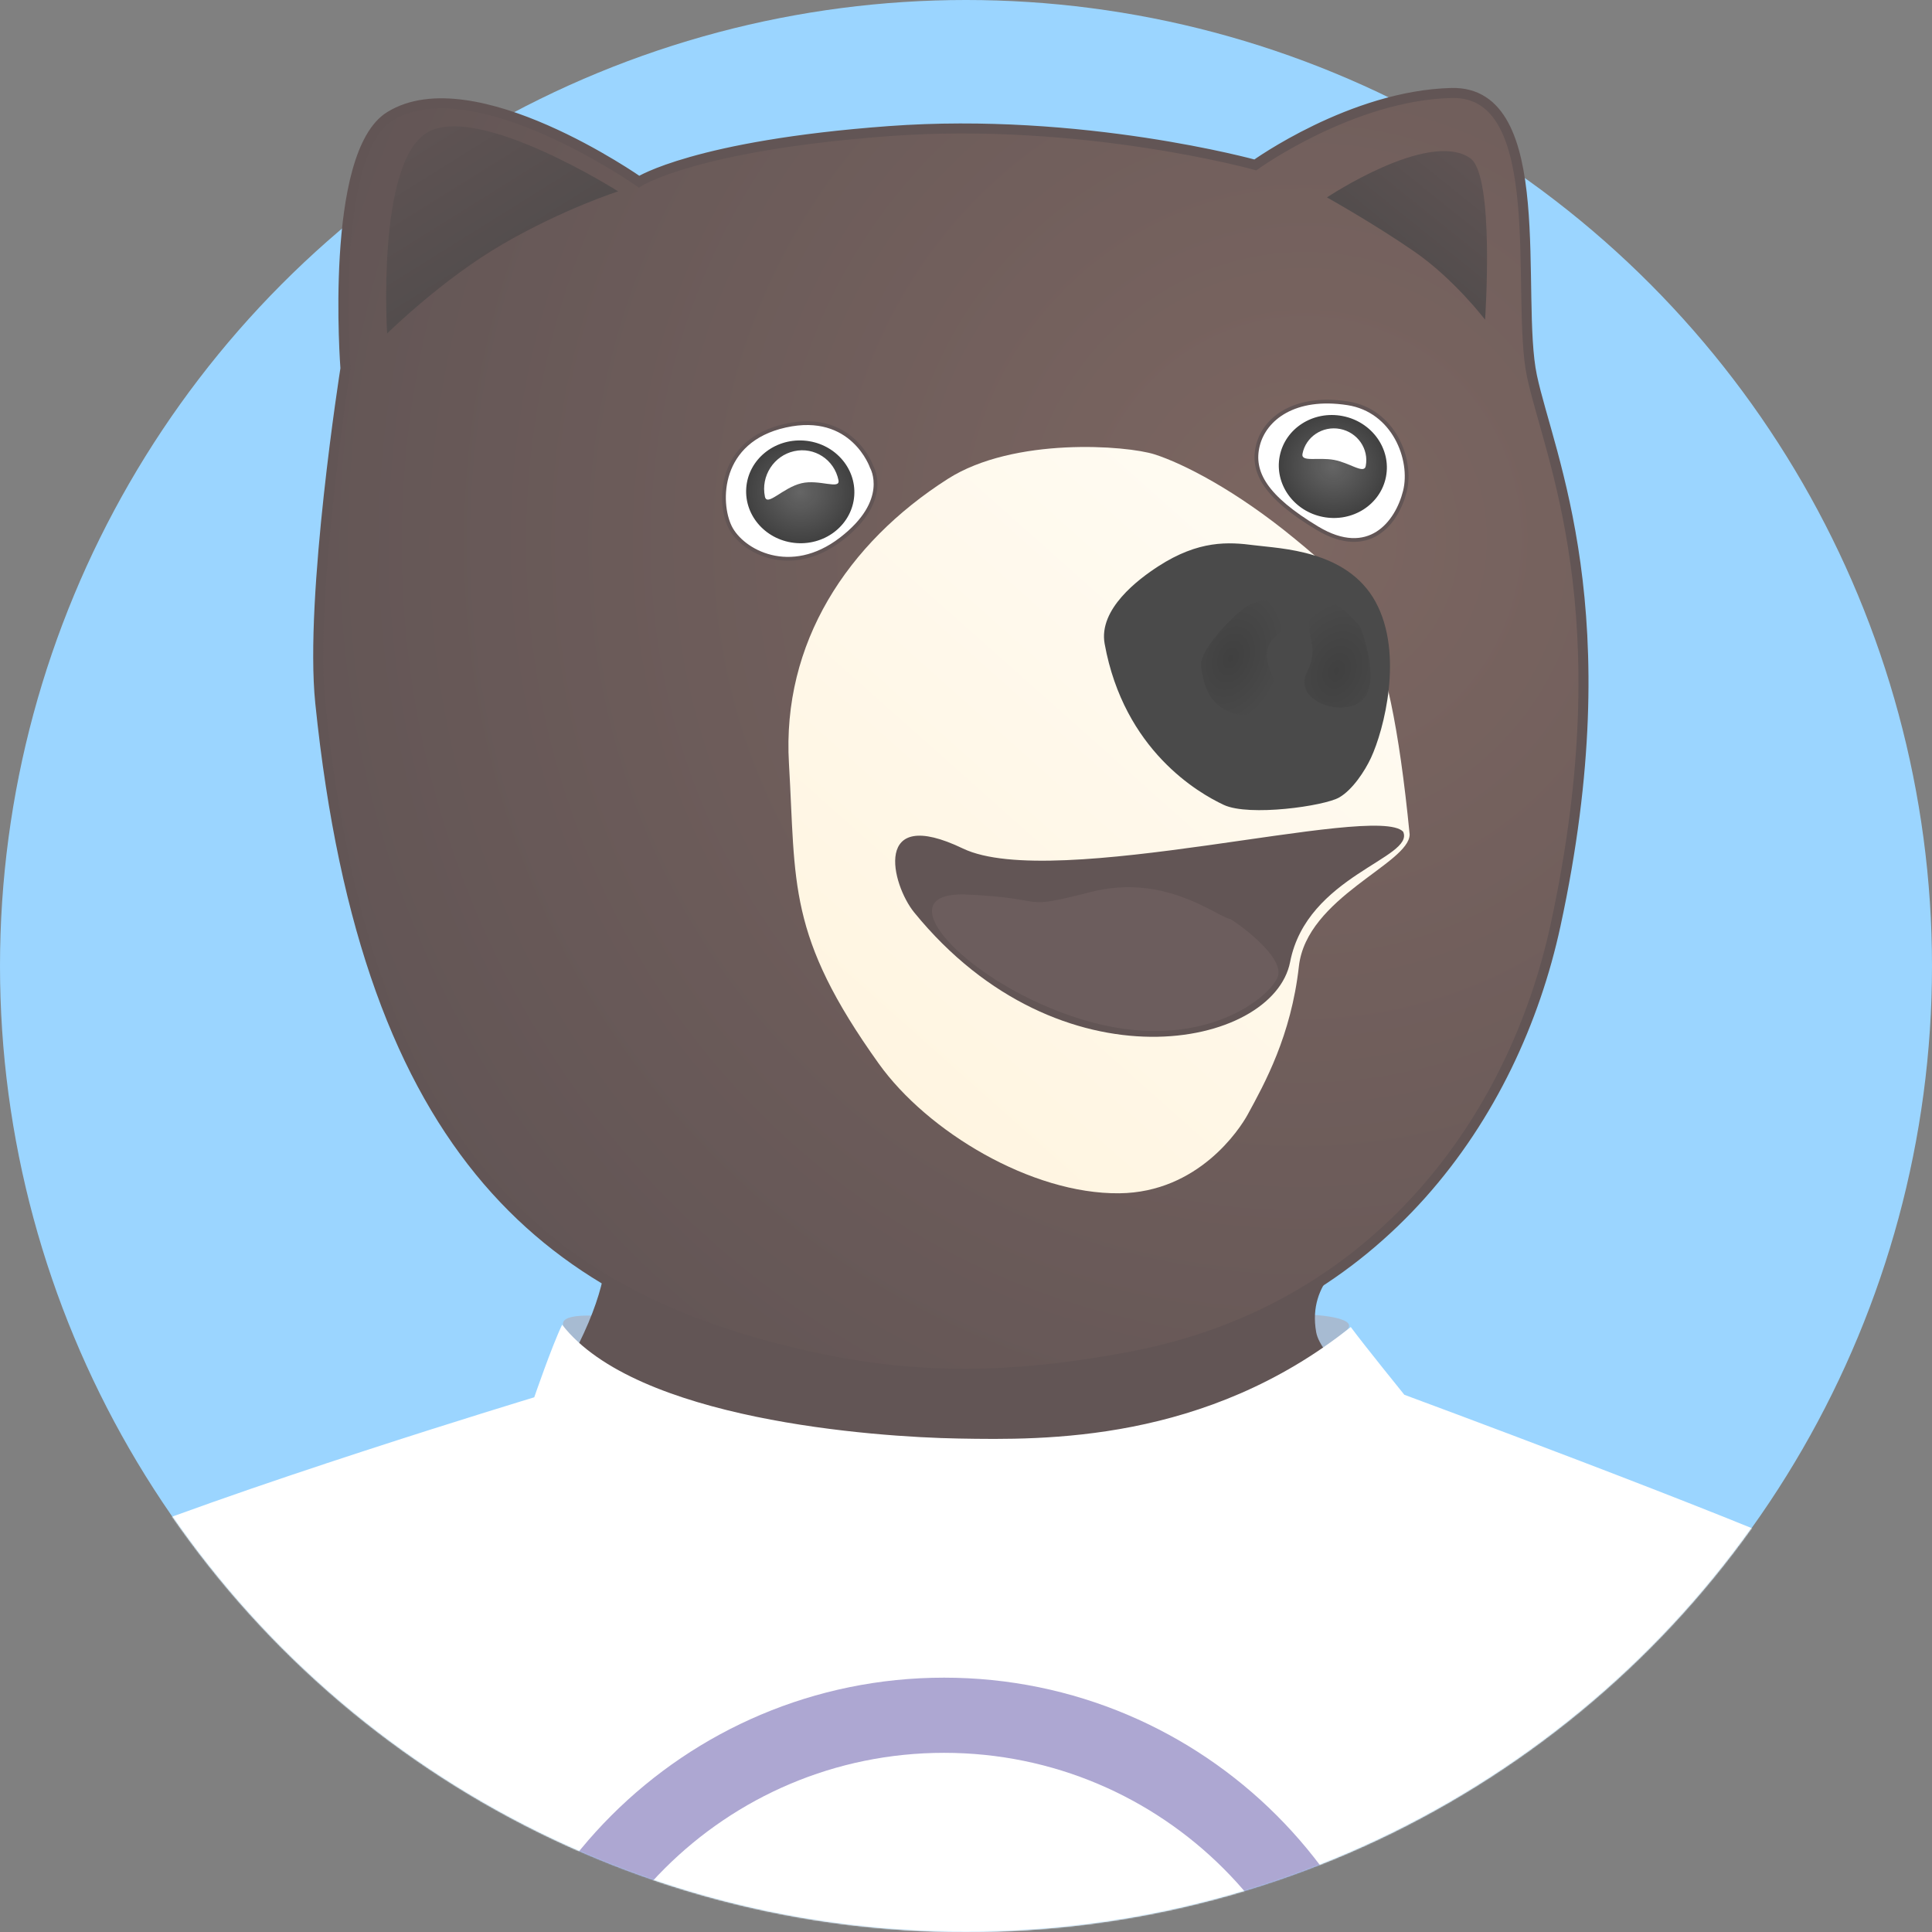 <?xml version="1.0" encoding="UTF-8" standalone="no"?>
<svg width="1542px" height="1542px" viewBox="0 0 1542 1542" version="1.1" xmlns="http://www.w3.org/2000/svg" xmlns:xlink="http://www.w3.org/1999/xlink">
    <rect x="0" y="0" width="1542" height="1542" fill="#808080" stroke="none"/>
    <!-- Generator: Sketch 40.3 (33839) - http://www.bohemiancoding.com/sketch -->
    <title>Bertie gradients</title>
    <desc>Created with Sketch.</desc>
    <defs>
        <ellipse id="path-1" cx="824" cy="878" rx="771" ry="771"></ellipse>
        <linearGradient x1="50%" y1="50%" x2="50%" y2="69.055%" id="linearGradient-3">
            <stop stop-color="#625555" offset="0%"></stop>
            <stop stop-color="#7C6661" offset="100%"></stop>
        </linearGradient>
        <path d="M18.287,666.107 C52.863,674.589 65.944,619.595 142.994,641.668 C220.045,663.742 270.816,721.643 270.816,721.643 C270.816,721.643 278.248,644.517 282.273,619.595 C282.373,618.976 285.562,584.048 285.562,584.048 L285.562,1518.362 L1403.281,1518.362 L1391.312,630.927 C1391.312,630.927 1395.921,666.616 1399.023,689.863 C1403.281,721.762 1402.638,729.563 1403.281,752.611 C1457.284,726.833 1464.585,704.807 1561.533,704.807 C1658.481,704.807 1704.721,721.643 1704.721,721.643 C1704.721,721.643 1700.193,275.495 1561.533,214.263 C1440.388,160.765 1198.585,83.058 1198.585,83.058 C1198.585,83.058 1185.149,41.634 1177.341,24.731 C1117.363,99.536 927.634,110.052 859.207,110.052 C790.781,110.052 662.116,109.855 547.977,15.593 C536.607,30.4 504.275,68.919 504.275,68.919 C504.275,68.919 242.459,160.567 161.425,196.348 C43.115,248.588 -2.768,479.138 18.287,666.107 Z" id="path-4"></path>
        <radialGradient cx="23.857%" cy="35.482%" fx="23.857%" fy="35.482%" r="78.269%" id="radialGradient-6">
            <stop stop-color="#7C6661" offset="0%"></stop>
            <stop stop-color="#625555" offset="100%"></stop>
        </radialGradient>
        <linearGradient x1="115.449%" y1="100%" x2="0%" y2="7.918%" id="linearGradient-7">
            <stop stop-color="#464646" offset="0%"></stop>
            <stop stop-color="#625555" offset="100%"></stop>
        </linearGradient>
        <linearGradient x1="13.036%" y1="120.638%" x2="88.068%" y2="0%" id="linearGradient-8">
            <stop stop-color="#464646" offset="0%"></stop>
            <stop stop-color="#625555" offset="100%"></stop>
        </linearGradient>
        <radialGradient cx="50%" cy="50%" fx="50%" fy="50%" r="50%" id="radialGradient-9">
            <stop stop-color="#4A4A4A" stop-opacity="0.85" offset="0%"></stop>
            <stop stop-color="#404040" offset="100%"></stop>
        </radialGradient>
        <linearGradient x1="38.658%" y1="2.175%" x2="80.796%" y2="84.544%" id="linearGradient-10">
            <stop stop-color="#FFFBF2" offset="0%"></stop>
            <stop stop-color="#FFF5E1" offset="100%"></stop>
        </linearGradient>
        <radialGradient cx="50%" cy="64.018%" fx="50%" fy="64.018%" r="59.949%" id="radialGradient-11">
            <stop stop-color="#404040" offset="0%"></stop>
            <stop stop-color="#4A4A4A" offset="100%"></stop>
        </radialGradient>
        <radialGradient cx="60.491%" cy="58.474%" fx="60.491%" fy="58.474%" r="59.573%" id="radialGradient-12">
            <stop stop-color="#404040" offset="0%"></stop>
            <stop stop-color="#4A4A4A" offset="100%"></stop>
        </radialGradient>
    </defs>
    <g id="Page-1" stroke="none" stroke-width="1" fill="none" fill-rule="evenodd">
        <g id="Bertie-gradients" transform="translate(770.5, 717.5) scale(-1, 1) translate(-770.5, -717.5) translate(-54, -107)">
            <mask id="mask-2" fill="white">
                <use xlink:href="#path-1"></use>
            </mask>
            <use id="Oval-15" fill="#9BD5FF" xlink:href="#path-1"></use>
            <path d="M1143.266,1168.898 C1147.342,1163.651 1151.967,1153.582 1104.954,1158.135 C1057.942,1162.689 1056.347,1175.911 1056.347,1175.911 L1120.116,1214.73 C1120.116,1214.73 1139.19,1174.145 1143.266,1168.898 Z" id="Path-22" fill="#A7BBD2" mask="url(#mask-2)"></path>
            <path d="M521.902,1170.057 C507.377,1159.633 539.128,1156.012 558.86,1156.012 C578.593,1156.012 581.598,1157.429 581.598,1157.429 L536.661,1214.048 C536.661,1214.048 536.427,1180.481 521.902,1170.057 Z" id="Path-21" fill="#A7BBD2" mask="url(#mask-2)"></path>
            <path d="M515.184,1078.419 C515.184,1078.419 557.245,1104.024 509.461,1206.736 C504.583,1217.221 478.786,1251.405 478.786,1251.405 L381.461,1298.949 L777.554,1456.928 L1266.84,1280.419 C1266.84,1280.419 1105.42,1199.029 1095.406,1156.501 C1085.391,1113.973 1121.044,1092.02 1121.044,1092.02 L515.184,1078.419 Z" id="Neck" stroke="#625555" stroke-width="6" fill="url(#linearGradient-3)" mask="url(#mask-2)" transform="translate(824.151, 1267.673) scale(-1, 1) rotate(-357) translate(-824.151, -1267.673) "></path>
            <g id="Shirt" mask="url(#mask-2)">
                <g transform="translate(-18, 1145)">
                    <mask id="mask-5" fill="white">
                        <use xlink:href="#path-4"></use>
                    </mask>
                    <use id="Shirt" stroke="none" fill="#FFFFFF" fill-rule="evenodd" transform="translate(859.031, 766.977) rotate(-1) translate(-859.031, -766.977) " xlink:href="#path-4"></use>
                    <path d="M859.5,1022 C1050.314,1022 1205,867.314 1205,676.5 C1205,485.686 1050.314,331 859.5,331 C668.686,331 514,485.686 514,676.5 C514,867.314 668.686,1022 859.5,1022 Z" id="Oval-10" stroke="#ADA7D2" stroke-width="60" fill="none" mask="url(#mask-5)"></path>
                </g>
            </g>
            <g id="Face" transform="translate(851.406, 657.575) rotate(-11) translate(-851.406, -657.575) translate(317.406, 106.075)">
                <path d="M834.426,192.629 C834.426,192.629 795.097,156.313 645.206,118.308 C495.314,80.302 352.342,94.049 352.342,94.049 C352.342,94.049 286.062,25.964 208.024,10.31 C129.986,-5.345 129.915,161.583 105.605,221.802 C81.124,282.445 1.103,395.441 10.997,650.178 C17.05,806.034 95.869,975.818 283.886,1047.568 C374.023,1081.966 450.608,1095.689 532.477,1092.581 C746.1,1084.473 912.555,999.311 1012.765,646.47 C1036.065,564.43 1039.316,380.144 1039.316,380.144 C1039.316,380.144 1082.13,213.837 1039.316,175.797 C981.077,124.051 834.426,192.629 834.426,192.629 Z" id="Path-1" stroke="#625555" stroke-width="8" fill="url(#radialGradient-6)" transform="translate(534.249, 551.144) rotate(-359) translate(-534.249, -551.144) "></path>
                <path d="M965.377,264.768 C929.943,308.541 904.418,364.899 904.418,364.899 C904.418,364.899 847.946,241.78 876.434,204.182 C904.922,166.584 1035.913,192.931 1035.913,192.931 C1035.913,192.931 1000.812,220.995 965.377,264.768 Z" id="Path-19" fill="url(#linearGradient-7)" transform="translate(952.159, 274.429) scale(-1, 1) rotate(-350) translate(-952.159, -274.429) "></path>
                <path d="M164.335,97.248 C164.335,97.248 241.369,37.678 276.052,57.918 C296.933,70.102 297.03,185.821 297.03,185.821 C297.03,185.821 270.322,155.316 236.966,135.53 C203.611,115.744 164.335,97.248 164.335,97.248 Z" id="Path-20" fill="url(#linearGradient-8)" transform="translate(230.683, 119.772) scale(-1, 1) rotate(-7) translate(-230.683, -119.772) "></path>
                <g id="Left-eye" transform="translate(185, 254)">
                    <path d="M7.87,61.309 C10.13,35.334 37.238,3.195 73.897,9.787 C116.064,17.369 132.627,42.929 130.715,64.911 C128.802,86.892 111.246,101.978 64.333,111.949 C17.42,121.919 5.61,87.285 7.87,61.309 Z" id="Path-5" stroke="#625555" stroke-width="3" fill="#FFFFFF" transform="translate(69.235, 61.309) rotate(-8) translate(-69.235, -61.309) "></path>
                    <path d="M68.703,102.947 C92.84,102.947 112.407,84.361 112.407,61.435 C112.407,38.508 92.84,19.923 68.703,19.923 C44.567,19.923 25,38.508 25,61.435 C25,84.361 44.567,102.947 68.703,102.947 Z" id="Oval-3" stroke="#FFFFFF" fill="url(#radialGradient-9)"></path>
                    <path d="M68.707,56.081 C81.779,56.203 94.414,63.148 94.414,56.081 C94.414,42.186 82.905,30.923 68.707,30.923 C54.509,30.923 43,42.186 43,56.081 C43,62.908 56.08,55.963 68.707,56.081 Z" id="Oval-1" fill="#FFFFFF"></path>
                </g>
                <g id="Right-eye" transform="translate(601, 354)">
                    <path d="M10.559,38.865 C10.559,38.865 29.009,-5.041 81.688,10.609 C134.366,26.259 131.073,75.437 120.15,94.267 C109.227,113.097 69.178,131.516 31.163,97.94 C-6.852,64.364 10.559,38.865 10.559,38.865 Z" id="Path-4" stroke="#625555" stroke-width="3" fill="#FFFFFF" transform="translate(66.663, 61.907) rotate(-353) translate(-66.663, -61.907) "></path>
                    <path d="M66.111,103.905 C90.247,103.905 109.814,85.319 109.814,62.393 C109.814,39.466 90.247,20.881 66.111,20.881 C41.974,20.881 22.407,39.466 22.407,62.393 C22.407,85.319 41.974,103.905 66.111,103.905 Z" id="Oval-3" stroke="#FFFFFF" fill="url(#radialGradient-9)" transform="translate(66.111, 62.393) rotate(-353) translate(-66.111, -62.393) "></path>
                    <path d="M93.802,70.496 C99.65,54.842 91.865,37.212 76.414,31.118 C60.963,25.023 43.697,32.772 37.85,48.425 C35.011,56.025 53.161,49.92 66.65,55.493 C80.944,61.399 90.794,78.549 93.802,70.496 Z" id="Oval-2" fill="#FFFFFF" transform="translate(66.65, 50.823) rotate(-358) translate(-66.65, -50.823) "></path>
                </g>
                <g id="Nose" transform="translate(137, 332)">
                    <path d="M67.177,380.252 C62.686,435.713 76.201,477.321 84.72,504.127 C88.753,516.817 111.568,572.699 173.347,585.376 C242.068,599.479 333.083,566.236 381.414,520.521 C473.195,433.711 473.726,392.097 497.605,298.878 C521.485,205.659 485.503,117.485 416.562,51.865 C371.141,8.632 281.332,-1.693 258.041,1.093 C234.75,3.879 189.281,16.706 135.622,45.808 C81.964,74.909 50.621,91.854 0.494,259.988 C-3.82,282.935 71.667,324.79 67.177,380.252 Z" id="Path-2" fill="url(#linearGradient-10)"></path>
                    <path d="M124.077,261.505 C146.364,261.505 214.719,255.651 264.624,185.184 C280.961,162.116 261.909,126.847 251.952,110.975 C231.492,78.361 209.472,69.677 189.581,63.389 C169.689,57.101 120.955,35.438 82.889,63.389 C44.824,91.34 33.514,153.269 33.514,177.892 C33.514,189.45 36.083,207.166 43.138,217.197 C51.113,228.536 101.791,261.505 124.077,261.505 Z" id="Path-3" fill="#4A4A4A" transform="translate(152.257, 155.476) rotate(-14) translate(-152.257, -155.476) "></path>
                    <path d="M76.03,102.675 C76.03,102.675 116.855,79.694 116.855,102.675 C116.855,125.656 99.764,126.881 102.411,152.295 C105.058,177.71 61.315,176.091 52.92,156.321 C44.524,136.551 76.03,102.675 76.03,102.675 Z" id="Path-14" fill="url(#radialGradient-11)" transform="translate(84.176, 131.863) rotate(-10) translate(-84.176, -131.863) "></path>
                    <path d="M166.179,104.049 C172.468,108.078 193.73,152.701 186.101,166.011 C178.472,179.321 169.787,191.362 150.294,191.362 C130.801,191.362 126.39,169.462 126.39,160.88 C126.39,152.298 141.895,145.371 141.895,131.144 C141.895,116.918 125.208,111.44 141.895,102.541 C158.582,93.641 159.89,100.02 166.179,104.049 Z" id="Path-15" fill="url(#radialGradient-12)" transform="translate(157.061, 144.703) rotate(-10) translate(-157.061, -144.703) "></path>
                </g>
                <g id="Mouth" transform="translate(141, 588)">
                    <path d="M2.015,2.828 C28.421,-15.781 266.513,103.412 344.375,83.058 C422.238,62.704 394.937,122.082 372.749,140.601 C231.065,258.851 70.713,192.249 70.713,122.082 C70.713,51.915 -11.43,21.673 2.015,2.828 Z" id="Path-6" fill="#625555"></path>
                    <path d="M102.811,118.575 C170.671,108.423 144.364,123.856 199.79,97.648 C255.216,71.44 301.704,97.648 313.325,97.648 C314.41,97.648 364.018,118.631 358.926,136.896 C353.357,156.867 306.867,208.734 212.358,198.91 C117.849,189.086 34.951,128.726 102.811,118.575 Z" id="Path-13" fill="#6C5D5D" transform="translate(218.646, 143.068) scale(-1, 1) translate(-218.646, -143.068) "></path>
                </g>
            </g>
        </g>
    </g>
</svg>
